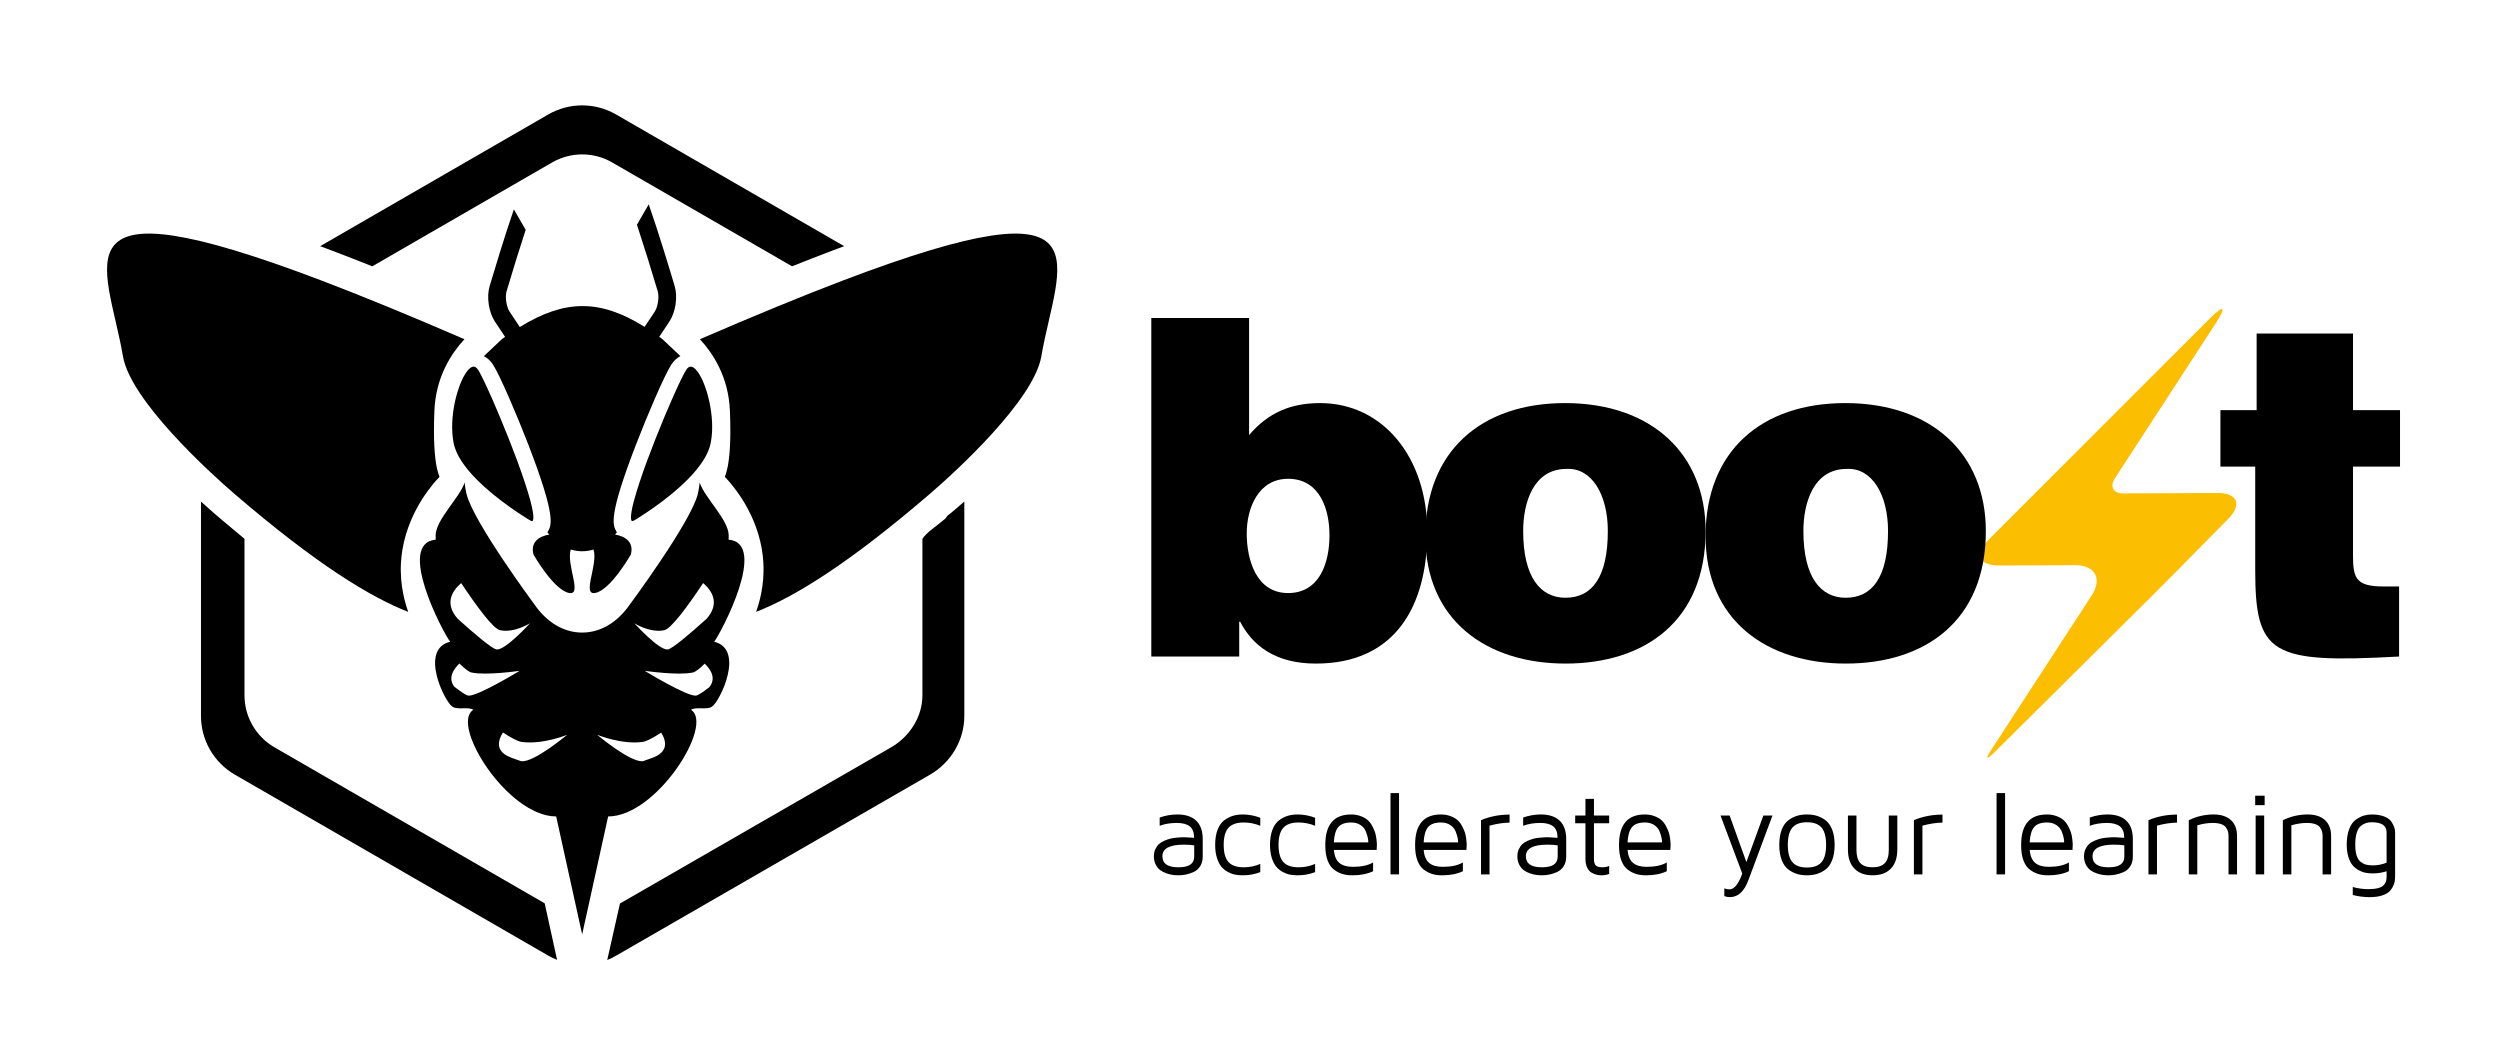 <?xml version="1.0" encoding="UTF-8" standalone="no"?>
<!-- Generator: Adobe Illustrator 17.0.0, SVG Export Plug-In . SVG Version: 6.00 Build 0)  -->

<svg
   xmlns:i="&amp;#38;#38;#38;ns_ai;"
   xmlns:dc="http://purl.org/dc/elements/1.1/"
   xmlns:cc="http://creativecommons.org/ns#"
   xmlns:rdf="http://www.w3.org/1999/02/22-rdf-syntax-ns#"
   xmlns:svg="http://www.w3.org/2000/svg"
   xmlns="http://www.w3.org/2000/svg"
   xmlns:sodipodi="http://sodipodi.sourceforge.net/DTD/sodipodi-0.dtd"
   xmlns:inkscape="http://www.inkscape.org/namespaces/inkscape"
   version="1.1"
   id="Capa_1"
   x="0px"
   y="0px"
   width="2410.875"
   height="1024"
   viewBox="0 0 2410.875 1024"
   enable-background="new 0 0 12160 5248"
   xml:space="preserve"
   inkscape:version="0.91 r13725"
   sodipodi:docname="boost-isologo--dark--square-none-background-2.svg"><rect
     style="opacity:1;fill:none;fill-opacity:1;stroke:none;stroke-width:0.5;stroke-miterlimit:4;stroke-dasharray:none;stroke-opacity:1"
     id="rect4171"
     width="2410.875"
     height="1024"
     x="0"
     y="0"
     inkscape:export-xdpi="90"
     inkscape:export-ydpi="90" /><g
     id="g4801"
     transform="matrix(2.784,0,0,2.784,-19781.126,-9976.413)"
     inkscape:export-xdpi="90"
     inkscape:export-ydpi="90"><g
       id="g568"><path
         d="m 7873.388,3754.252 -32.622,0.134 c -3.484,0.017 -4.763,-2.335 -2.869,-5.264 l 34.916,-53.686 c 3.798,-5.835 2.883,-6.574 -2.034,-1.653 l -76.724,76.714 c -4.92,4.92 -3.27,8.895 3.698,8.868 l 26.312,-0.11 c 6.961,-0.027 9.533,4.68 5.742,10.519 l -34.923,53.686 c -1.891,2.919 -1.437,3.293 1.032,0.842 l 54.835,-54.44 c 2.472,-2.455 6.45,-6.45 8.885,-8.928 l 17.51,-17.754 c 4.886,-4.956 3.196,-8.958 -3.758,-8.928"
         id="path570"
         inkscape:connector-curvature="0"
         style="fill:#fcbe00" /><path
         d="m 7318.692,3623.132 c -7.269,-4.192 -16.217,-4.192 -23.492,0 -26.332,15.208 -52.677,30.414 -79.012,45.622 1.386,0.518 2.783,1.042 4.176,1.57 4.636,1.757 9.263,3.561 13.875,5.408 16.708,-9.653 33.417,-19.3 50.131,-28.95 4.055,-2.338 8.107,-4.68 12.172,-7.025 6.44,-3.718 14.374,-3.718 20.807,0 3.638,2.098 7.272,4.196 10.913,6.3 17.125,9.891 34.258,19.781 51.391,29.669 4.606,-1.841 9.226,-3.644 13.869,-5.401 1.39,-0.528 2.786,-1.052 4.182,-1.57 -26.335,-15.21 -52.673,-30.415 -79.012,-45.623"
         id="path572"
         inkscape:connector-curvature="0" /><path
         d="m 7435.088,3760.845 c -0.288,0.247 -0.658,0.498 -0.945,0.748 -0.137,0.114 -0.314,0.227 -0.444,0.344 -0.528,0.448 -0.622,0.895 -1.143,1.343 -2.699,2.308 -6.296,4.59 -7.75,6.841 l 0,54.213 c 0,7.432 -4.409,14.3 -10.849,18.018 -31.232,18.031 -62.691,36.062 -93.927,54.1 -1.45,6.637 -2.942,12.927 -4.399,19.561 1.096,-0.424 2.087,-0.928 3.113,-1.523 36.216,-20.907 72.475,-41.757 108.69,-62.668 7.269,-4.199 11.888,-11.952 11.888,-20.339 l 0,-74.269 c -1.448,1.223 -2.864,2.435 -4.234,3.631"
         id="path574"
         inkscape:connector-curvature="0" /><path
         d="m 7189.979,3770.122 0,54.207 c 0,7.436 3.965,14.307 10.398,18.024 31.198,18.008 62.39,36.019 93.589,54.03 1.43,6.527 2.856,13.057 4.292,19.588 -1.063,-0.421 -2.075,-0.909 -3.06,-1.477 -36.175,-20.894 -72.364,-41.784 -108.547,-62.674 -7.269,-4.195 -11.745,-11.948 -11.745,-20.339 l 0,-74.262 c 1.346,1.219 2.703,2.428 4.072,3.627 0.281,0.247 0.568,0.498 0.855,0.745 0.137,0.114 0.267,0.237 0.404,0.347 0.515,0.451 1.039,0.892 1.56,1.339 2.707,2.309 5.436,4.59 8.182,6.845"
         id="path576"
         inkscape:connector-curvature="0" /><path
         d="m 7334.722,3700.934 c -0.364,-0.271 -0.725,-0.524 -1.083,-0.788 1.166,-1.744 2.328,-3.487 3.491,-5.231 2.178,-3.264 2.979,-8.558 1.864,-12.316 -1.59,-5.355 -5.622,-18.716 -8.995,-28.339 -1.363,2.352 -2.723,4.71 -4.079,7.068 2.238,6.758 4.836,15.102 7.191,23.015 0.598,2.004 0.077,5.428 -1.079,7.172 -1.153,1.73 -2.308,3.46 -3.464,5.188 -15.355,-9.607 -27.601,-9.594 -43.221,0.053 -1.162,-1.743 -2.325,-3.497 -3.491,-5.241 -1.169,-1.744 -1.677,-5.167 -1.082,-7.172 2.145,-7.232 4.5,-14.827 6.607,-21.244 -1.363,-2.365 -2.726,-4.73 -4.095,-7.098 -3.243,9.43 -6.897,21.562 -8.397,26.599 -1.109,3.758 -0.307,9.052 1.861,12.316 1.166,1.75 2.335,3.497 3.494,5.244 -0.357,0.257 -0.715,0.508 -1.089,0.775 -2.081,1.964 -4.162,3.932 -6.243,5.899 1.233,0.648 2.322,1.654 3.17,2.973 2.416,3.798 8.201,17.293 12.196,27.618 9.64,25.002 8.07,27.868 6.811,30.167 -0.053,0.097 -0.124,0.18 -0.177,0.277 0.01,0.01 0.02,0.023 0.033,0.037 0.187,0.257 0.391,0.508 0.595,0.745 -3.564,0.591 -6.577,2.605 -5.461,6.898 0,0 6.968,12.299 12.329,13.325 4.757,0.912 -1.062,-9.784 0.595,-15.048 2.582,0.802 5.298,0.805 7.88,0 1.657,5.264 -4.162,15.96 0.601,15.048 5.351,-1.026 12.322,-13.325 12.322,-13.325 1.123,-4.292 -1.891,-6.306 -5.465,-6.898 0.201,-0.24 0.404,-0.488 0.598,-0.745 0.013,-0.013 0.02,-0.027 0.033,-0.037 -0.05,-0.097 -0.117,-0.184 -0.177,-0.284 -1.259,-2.298 -2.829,-5.164 6.817,-30.16 3.988,-10.332 9.781,-23.82 12.189,-27.618 0.972,-1.513 2.101,-2.422 3.17,-2.986 -2.08,-1.965 -4.168,-3.926 -6.249,-5.887"
         id="path578"
         inkscape:connector-curvature="0" /><path
         d="m 7351.914,3828.236 c -1.573,1.276 -5.729,-0.07 -7.262,1.129 8.104,5.041 -11.828,36.924 -28.707,36.924 -3,13.628 -6.002,27.25 -9.002,40.869 -2.997,-13.618 -5.996,-27.24 -8.999,-40.869 -16.882,0 -36.813,-31.883 -28.704,-36.924 -1.54,-1.199 -5.691,0.147 -7.255,-1.129 -2.669,-1.62 -11.567,-19.828 -0.771,-22.46 -2.349,-3.033 -18.853,-34.141 -4.997,-35.361 0,-0.478 -0.034,-0.969 -0.034,-1.436 0,-5.471 8.562,-13.344 10.041,-18.375 0.144,1.359 0.348,2.682 0.655,3.938 2.301,9.657 23.452,38.197 23.452,38.197 4.359,6.35 10.255,9.861 16.612,9.861 6.36,0 12.259,-3.51 16.615,-9.861 0,0 21.151,-28.54 23.462,-38.197 0.294,-1.256 0.495,-2.579 0.638,-3.938 1.486,5.031 10.048,12.904 10.048,18.375 0,0.468 -0.027,0.959 -0.034,1.436 13.853,1.219 -2.649,32.328 -5.003,35.361 10.806,2.631 1.911,20.839 -0.755,22.46 m -74.572,-19.788 c 3.106,0.234 11.531,-9.079 11.531,-9.079 0,0 -5.398,3.444 -10.355,2.415 -2.409,-0.494 -8.167,-8.347 -13.485,-16.334 -3.284,2.849 -5.789,7.145 -1.203,12.363 5.946,5.36 12.032,10.518 13.512,10.635 m -8.729,7.983 c -0.945,-0.207 -2.418,-1.366 -4.182,-3.126 -2.245,2.155 -3.991,5.087 -1.78,8.043 2.362,1.811 4.162,3.023 4.88,3.09 3.183,0.304 17.757,-8.595 17.757,-8.595 0,0 -11.577,1.7 -16.675,0.588 m 17.367,24.047 c -1.336,-0.19 -3.634,-1.409 -6.484,-3.277 -1.704,2.716 -2.422,5.946 1.41,8.063 0.611,0.281 1.172,0.528 1.704,0.758 0.05,0.013 0.097,0.033 0.144,0.047 1.46,0.508 2.398,0.845 2.966,1.056 0.13,0.023 0.254,0.04 0.347,0.047 4.513,0.22 15.689,-9.176 15.689,-9.176 0,0 -8.371,3.484 -15.776,2.482 m 41.931,0 c -7.405,1.002 -15.776,-2.482 -15.776,-2.482 0,0 11.17,9.396 15.7,9.176 0.037,0 0.097,-0.02 0.154,-0.02 0.554,-0.21 1.523,-0.555 3.043,-1.083 5.825,-2.017 5.197,-5.742 3.28,-8.818 -2.807,1.841 -5.072,3.043 -6.401,3.227 m 17.373,-24.047 c -5.107,1.112 -16.682,-0.588 -16.682,-0.588 0,0 14.574,8.899 17.761,8.595 0.685,-0.064 2.372,-1.179 4.589,-2.873 2.456,-3.013 0.725,-6.009 -1.557,-8.207 -1.723,1.717 -3.176,2.869 -4.111,3.073 m -8.735,-7.983 c 1.486,-0.117 7.563,-5.274 13.512,-10.635 4.58,-5.218 2.081,-9.513 -1.206,-12.363 -5.318,7.987 -11.073,15.84 -13.481,16.334 -4.964,1.029 -10.352,-2.415 -10.352,-2.415 0,0 8.414,9.312 11.527,9.079"
         id="path580"
         inkscape:connector-curvature="0" /><path
         d="m 7342.988,3711.604 c 0.077,-0.12 0.17,-0.24 0.253,-0.354 0.08,-0.104 0.164,-0.197 0.254,-0.284 0.08,-0.077 0.164,-0.144 0.257,-0.214 0.077,-0.054 0.154,-0.097 0.247,-0.147 0.07,-0.033 0.15,-0.064 0.241,-0.084 0.077,-0.02 0.164,-0.033 0.24,-0.033 0.094,-0.01 0.17,0 0.254,0.013 0.094,0.01 0.177,0.033 0.264,0.06 0.104,0.03 0.193,0.07 0.28,0.117 0.104,0.047 0.194,0.107 0.284,0.167 0.107,0.074 0.21,0.144 0.301,0.227 0.15,0.12 0.287,0.25 0.417,0.387 0.23,0.234 0.431,0.484 0.628,0.741 0.22,0.301 0.424,0.608 0.618,0.926 0.224,0.354 0.424,0.718 0.615,1.092 0.207,0.404 0.411,0.822 0.595,1.236 0.2,0.454 0.384,0.915 0.561,1.376 0.294,0.772 0.568,1.547 0.808,2.338 0.331,1.099 0.618,2.211 0.869,3.337 0.254,1.169 0.468,2.358 0.625,3.548 0.17,1.206 0.281,2.422 0.341,3.637 0.05,1.196 0.05,2.392 -0.013,3.584 -0.074,1.142 -0.197,2.281 -0.411,3.404 -0.053,0.271 -0.11,0.538 -0.177,0.805 -0.067,0.264 -0.13,0.528 -0.204,0.785 -0.161,0.538 -0.358,1.072 -0.578,1.59 -0.23,0.544 -0.491,1.072 -0.771,1.6 -0.288,0.538 -0.605,1.069 -0.938,1.593 -0.348,0.541 -0.718,1.069 -1.096,1.59 -0.391,0.538 -0.802,1.059 -1.226,1.577 -0.431,0.528 -0.889,1.042 -1.339,1.55 -0.468,0.514 -0.945,1.029 -1.433,1.523 -0.985,1.005 -2.011,1.981 -3.06,2.923 -1.032,0.932 -2.095,1.834 -3.173,2.716 -0.932,0.762 -1.891,1.507 -2.85,2.235 -0.972,0.728 -1.951,1.447 -2.942,2.148 -1.513,1.072 -3.053,2.111 -4.62,3.106 -0.451,0.284 -0.898,0.568 -1.349,0.848 -0.17,0.094 -0.334,0.194 -0.498,0.297 -0.01,0 -0.01,0 -0.01,0 -0.01,0.01 -0.01,0.01 -0.01,0.01 -0.093,0.07 -0.19,0.127 -0.281,0.184 -0.086,0.053 -0.164,0.097 -0.25,0.127 -0.057,0.033 -0.13,0.06 -0.193,0.077 -0.054,0.017 -0.107,0.027 -0.15,0.03 -0.04,0 -0.074,0 -0.104,-0.01 -0.02,0 -0.034,-0.01 -0.047,-0.01 -0.027,-0.01 -0.047,-0.02 -0.067,-0.037 -0.023,-0.023 -0.057,-0.047 -0.07,-0.08 -0.034,-0.033 -0.054,-0.077 -0.081,-0.12 -0.017,-0.057 -0.043,-0.117 -0.05,-0.174 -0.047,-0.14 -0.067,-0.287 -0.081,-0.427 -0.01,-0.107 -0.013,-0.217 -0.02,-0.318 0,-0.12 0,-0.244 0.01,-0.361 0.01,-0.291 0.027,-0.571 0.067,-0.858 0.033,-0.337 0.077,-0.671 0.144,-1.005 0.06,-0.384 0.137,-0.769 0.214,-1.153 0.067,-0.321 0.144,-0.648 0.217,-0.972 0.11,-0.458 0.227,-0.915 0.344,-1.373 0.274,-1.026 0.568,-2.044 0.875,-3.06 0.347,-1.146 0.705,-2.281 1.082,-3.414 0.835,-2.542 1.737,-5.064 2.656,-7.569 0.922,-2.479 1.867,-4.947 2.833,-7.399 1.036,-2.625 2.094,-5.234 3.183,-7.84 0.809,-1.934 1.637,-3.858 2.479,-5.775 0.464,-1.052 0.932,-2.108 1.41,-3.156 0.417,-0.922 0.842,-1.834 1.273,-2.746 0.2,-0.424 0.411,-0.849 0.618,-1.276 0.321,-0.655 0.648,-1.302 0.985,-1.944 0.137,-0.254 0.274,-0.498 0.411,-0.745 0.105,-0.191 0.222,-0.378 0.339,-0.569"
         id="path582"
         inkscape:connector-curvature="0" /><path
         d="m 7347.725,3700.98 c 19.273,-8.337 35.641,-15.048 49.523,-20.333 93.896,-35.691 74.302,-6.066 68.744,26.295 -2.595,15.172 -29.729,40 -38.634,47.636 -28.179,24.214 -46.888,35.671 -60.166,40.852 0.745,-2.091 1.336,-4.232 1.767,-6.406 0.327,-1.654 0.561,-3.327 0.691,-5.004 0.15,-1.954 0.17,-3.908 0.047,-5.862 -0.09,-1.47 -0.267,-2.939 -0.508,-4.396 -0.294,-1.717 -0.685,-3.42 -1.183,-5.091 -0.461,-1.57 -1.009,-3.106 -1.63,-4.613 -0.588,-1.4 -1.232,-2.769 -1.938,-4.109 -0.641,-1.216 -1.333,-2.402 -2.061,-3.561 -0.655,-1.019 -1.339,-2.021 -2.051,-2.993 -0.548,-0.741 -1.116,-1.477 -1.7,-2.188 -0.288,-0.341 -0.575,-0.685 -0.869,-1.022 -0.451,-0.521 -0.922,-1.029 -1.396,-1.53 0.314,-0.735 0.658,-1.82 0.979,-3.43 0.685,-3.474 1.212,-9.396 0.775,-19.598 -0.247,-5.879 -1.76,-10.913 -3.801,-15.088 -1.926,-3.931 -4.318,-7.108 -6.589,-9.559"
         id="path584"
         inkscape:connector-curvature="0" /><path
         d="m 7266.167,3700.98 c -19.267,-8.337 -35.642,-15.048 -49.53,-20.333 -93.887,-35.691 -74.302,-6.066 -68.744,26.295 2.603,15.172 29.742,40 38.641,47.636 28.179,24.214 46.888,35.671 60.159,40.852 -0.738,-2.091 -1.33,-4.232 -1.761,-6.406 -0.327,-1.654 -0.561,-3.327 -0.691,-5.004 -0.15,-1.954 -0.17,-3.908 -0.046,-5.862 0.09,-1.47 0.26,-2.939 0.507,-4.396 0.294,-1.717 0.685,-3.42 1.183,-5.091 0.461,-1.57 1.009,-3.106 1.637,-4.613 0.582,-1.4 1.226,-2.769 1.931,-4.109 0.642,-1.216 1.333,-2.402 2.061,-3.561 0.655,-1.019 1.333,-2.021 2.051,-2.993 0.554,-0.741 1.115,-1.477 1.7,-2.188 0.287,-0.341 0.574,-0.685 0.868,-1.022 0.458,-0.521 0.916,-1.029 1.396,-1.53 -0.321,-0.735 -0.658,-1.82 -0.985,-3.43 -0.678,-3.474 -1.213,-9.396 -0.775,-19.598 0.254,-5.879 1.76,-10.913 3.808,-15.088 1.921,-3.931 4.325,-7.108 6.59,-9.559"
         id="path586"
         inkscape:connector-curvature="0" /><path
         d="m 7270.904,3711.604 c -0.077,-0.12 -0.164,-0.24 -0.254,-0.354 -0.087,-0.104 -0.164,-0.197 -0.254,-0.284 -0.08,-0.077 -0.164,-0.144 -0.254,-0.214 -0.073,-0.054 -0.157,-0.097 -0.25,-0.147 -0.077,-0.033 -0.157,-0.064 -0.24,-0.084 -0.077,-0.02 -0.164,-0.033 -0.241,-0.033 -0.093,-0.01 -0.177,0 -0.26,0.013 -0.087,0.01 -0.177,0.033 -0.268,0.06 -0.093,0.03 -0.177,0.07 -0.271,0.117 -0.104,0.047 -0.2,0.107 -0.291,0.167 -0.107,0.074 -0.204,0.144 -0.294,0.227 -0.15,0.12 -0.294,0.25 -0.424,0.387 -0.224,0.234 -0.424,0.484 -0.615,0.741 -0.227,0.301 -0.438,0.608 -0.625,0.926 -0.224,0.354 -0.424,0.718 -0.621,1.092 -0.207,0.404 -0.404,0.822 -0.588,1.236 -0.207,0.454 -0.384,0.915 -0.568,1.376 -0.291,0.772 -0.561,1.547 -0.795,2.338 -0.337,1.099 -0.625,2.211 -0.875,3.337 -0.26,1.169 -0.467,2.358 -0.631,3.548 -0.164,1.206 -0.274,2.422 -0.334,3.637 -0.057,1.196 -0.057,2.392 0.014,3.584 0.067,1.142 0.197,2.281 0.411,3.404 0.054,0.271 0.11,0.538 0.17,0.805 0.067,0.264 0.137,0.528 0.21,0.785 0.16,0.538 0.357,1.072 0.578,1.59 0.23,0.544 0.491,1.072 0.772,1.6 0.287,0.538 0.608,1.069 0.932,1.593 0.354,0.541 0.725,1.069 1.103,1.59 0.391,0.538 0.798,1.059 1.226,1.577 0.431,0.528 0.882,1.042 1.34,1.55 0.468,0.514 0.945,1.029 1.43,1.523 0.989,1.005 2.014,1.981 3.063,2.923 1.032,0.932 2.094,1.834 3.173,2.716 0.938,0.762 1.884,1.507 2.849,2.235 0.972,0.728 1.944,1.447 2.936,2.148 1.52,1.072 3.066,2.111 4.626,3.106 0.451,0.284 0.898,0.568 1.35,0.848 0.17,0.094 0.327,0.194 0.498,0.297 0.01,0 0.01,0 0.01,0 0.01,0.01 0.01,0.01 0.01,0.01 0.094,0.07 0.19,0.127 0.284,0.184 0.083,0.053 0.154,0.097 0.247,0.127 0.057,0.033 0.124,0.06 0.194,0.077 0.053,0.017 0.107,0.027 0.15,0.03 0.04,0 0.073,0 0.104,-0.01 0.02,0 0.033,-0.01 0.047,-0.01 0.026,-0.01 0.046,-0.02 0.066,-0.037 0.03,-0.023 0.043,-0.047 0.077,-0.08 0.026,-0.033 0.047,-0.077 0.066,-0.12 0.023,-0.057 0.05,-0.117 0.064,-0.174 0.04,-0.14 0.06,-0.287 0.073,-0.427 0.01,-0.107 0.02,-0.217 0.02,-0.318 0,-0.12 0,-0.244 0,-0.361 -0.013,-0.291 -0.033,-0.571 -0.074,-0.858 -0.033,-0.337 -0.083,-0.671 -0.137,-1.005 -0.063,-0.384 -0.144,-0.769 -0.221,-1.153 -0.073,-0.321 -0.144,-0.648 -0.224,-0.972 -0.11,-0.458 -0.22,-0.915 -0.337,-1.373 -0.274,-1.026 -0.568,-2.044 -0.875,-3.06 -0.348,-1.146 -0.705,-2.281 -1.083,-3.414 -0.835,-2.542 -1.737,-5.064 -2.655,-7.569 -0.922,-2.479 -1.861,-4.947 -2.833,-7.399 -1.036,-2.625 -2.101,-5.234 -3.19,-7.84 -0.802,-1.934 -1.63,-3.858 -2.472,-5.775 -0.464,-1.052 -0.932,-2.108 -1.409,-3.156 -0.418,-0.922 -0.842,-1.834 -1.28,-2.746 -0.193,-0.424 -0.404,-0.849 -0.611,-1.276 -0.32,-0.655 -0.648,-1.302 -0.985,-1.944 -0.13,-0.254 -0.274,-0.498 -0.404,-0.745 -0.12,-0.191 -0.23,-0.378 -0.347,-0.569"
         id="path588"
         inkscape:connector-curvature="0" /><path
         d="m 7537.959,3734.183 c 6.68,-7.816 14.497,-11.073 24.588,-11.073 21.832,0 37.144,18.893 37.144,44.627 0,25.246 -10.752,45.602 -38.61,45.602 -14.163,0 -21.979,-6.35 -26.215,-14.494 l -0.324,0 0,12.052 -30.454,0 0,-117.265 33.871,0 0,40.551 z m 27.852,34.693 c 0,-9.122 -3.424,-19.548 -14.333,-19.548 -10.262,0 -14.333,10.101 -14.333,18.896 0,9.119 3.257,20.687 14.333,20.687 11.069,0 14.333,-10.752 14.333,-20.035"
         id="path590"
         inkscape:connector-curvature="0" /><path
         d="m 7647.401,3723.108 c 30.133,0 48.695,17.754 48.695,44.302 0,31.269 -21.171,45.926 -48.531,45.926 -27.364,0 -48.542,-14.981 -48.542,-44.139 0,-29.637 19.548,-46.089 48.378,-46.089 m -14.497,44.303 c 0,16.121 6.029,23.125 14.661,23.125 9.119,0 14.657,-7.005 14.657,-23.125 0,-12.543 -5.538,-21.989 -14.333,-21.501 -11.568,-10e-4 -14.985,11.891 -14.985,21.501"
         id="path592"
         inkscape:connector-curvature="0" /><path
         d="m 7744.466,3723.108 c 30.126,0 48.695,17.754 48.695,44.302 0,31.269 -21.171,45.926 -48.531,45.926 -27.364,0 -48.542,-14.981 -48.542,-44.139 0,-29.637 19.548,-46.089 48.378,-46.089 m -14.497,44.303 c 0,16.121 6.022,23.125 14.661,23.125 9.119,0 14.657,-7.005 14.657,-23.125 0,-12.543 -5.538,-21.989 -14.34,-21.501 -11.561,-10e-4 -14.978,11.891 -14.978,21.501"
         id="path594"
         inkscape:connector-curvature="0" /><path
         d="m 7936.312,3810.897 c -44.47,2.442 -49.838,-0.651 -49.838,-30.133 l 0,-35.668 -12.055,0 0,-19.544 12.546,0 0,-26.545 33.383,0 0,26.545 16.284,0 0,19.544 -16.284,0 0,30.941 c 0,7.82 1.142,10.589 10.589,10.589 l 5.375,0 0,24.271 z"
         id="path596"
         inkscape:connector-curvature="0" /></g><g
       id="g598"><path
         d="m 7504.983,3880.092 c 0,-0.917 0.169,-1.737 0.509,-2.465 0.34,-0.726 0.755,-1.316 1.247,-1.767 0.492,-0.451 1.117,-0.838 1.875,-1.159 0.759,-0.321 1.431,-0.557 2.015,-0.708 0.585,-0.15 1.28,-0.265 2.085,-0.343 0.805,-0.079 1.377,-0.126 1.716,-0.138 0.34,-0.014 0.742,-0.02 1.208,-0.02 l 3.271,0.194 c 0,-1.851 -0.501,-3.171 -1.503,-3.962 -1.004,-0.79 -2.487,-1.185 -4.452,-1.185 -2.208,0 -4.195,0.326 -5.963,0.977 l 0,-2.853 c 2.007,-0.704 4.049,-1.058 6.123,-1.058 2.856,0 5.036,0.723 6.536,2.166 1.501,1.443 2.252,3.556 2.252,6.335 l 0,6.125 c 0,1.305 -0.303,2.418 -0.906,3.343 -0.605,0.925 -1.382,1.593 -2.332,2.004 -0.951,0.413 -1.841,0.7 -2.671,0.858 -0.832,0.16 -1.651,0.24 -2.462,0.24 -0.625,0 -1.268,-0.041 -1.927,-0.121 -0.66,-0.079 -1.406,-0.262 -2.239,-0.549 -0.832,-0.287 -1.554,-0.655 -2.167,-1.102 -0.611,-0.447 -1.134,-1.087 -1.567,-1.922 -0.431,-0.832 -0.648,-1.795 -0.648,-2.89 z m 2.954,0 c 0,2.541 1.846,3.812 5.537,3.812 0.012,0 0.033,0 0.059,0 3.611,0 5.418,-1.23 5.418,-3.692 l 0,-3.911 c -0.903,-0.158 -2.111,-0.239 -3.625,-0.239 -4.928,0 -7.389,1.343 -7.389,4.03 z"
         id="path600"
         inkscape:connector-curvature="0" /><path
         d="m 7526.214,3876.122 c 0,-2.071 0.287,-3.833 0.862,-5.288 0.576,-1.454 1.354,-2.54 2.335,-3.256 0.98,-0.717 1.982,-1.224 3.008,-1.523 1.024,-0.298 2.147,-0.448 3.371,-0.448 2.049,0 4.064,0.38 6.047,1.137 l 0,2.774 c -1.849,-0.757 -3.759,-1.137 -5.727,-1.137 -2.42,0 -4.184,0.614 -5.287,1.84 -1.104,1.229 -1.657,3.194 -1.657,5.903 0,2.747 0.552,4.731 1.657,5.951 1.103,1.221 2.867,1.83 5.287,1.83 2.049,0 3.957,-0.392 5.727,-1.177 l 0,2.853 c -1.903,0.732 -3.918,1.098 -6.047,1.098 -0.957,0 -1.852,-0.081 -2.684,-0.24 -0.83,-0.16 -1.682,-0.479 -2.554,-0.959 -0.872,-0.481 -1.615,-1.097 -2.23,-1.849 -0.616,-0.754 -1.122,-1.77 -1.516,-3.05 -0.395,-1.28 -0.592,-2.766 -0.592,-4.459 z"
         id="path602"
         inkscape:connector-curvature="0" /><path
         d="m 7545.209,3876.122 c 0,-2.071 0.287,-3.833 0.863,-5.288 0.575,-1.454 1.354,-2.54 2.334,-3.256 0.98,-0.717 1.982,-1.224 3.008,-1.523 1.024,-0.298 2.147,-0.448 3.371,-0.448 2.049,0 4.064,0.38 6.047,1.137 l 0,2.774 c -1.849,-0.757 -3.759,-1.137 -5.727,-1.137 -2.42,0 -4.184,0.614 -5.287,1.84 -1.104,1.229 -1.657,3.194 -1.657,5.903 0,2.747 0.552,4.731 1.657,5.951 1.103,1.221 2.867,1.83 5.287,1.83 2.049,0 3.957,-0.392 5.727,-1.177 l 0,2.853 c -1.903,0.732 -3.918,1.098 -6.047,1.098 -0.957,0 -1.852,-0.081 -2.684,-0.24 -0.83,-0.16 -1.682,-0.479 -2.554,-0.959 -0.872,-0.481 -1.615,-1.097 -2.23,-1.849 -0.616,-0.754 -1.122,-1.77 -1.516,-3.05 -0.394,-1.28 -0.592,-2.766 -0.592,-4.459 z"
         id="path604"
         inkscape:connector-curvature="0" /><path
         d="m 7564.363,3876.422 c 0,-0.027 0,-0.073 0,-0.14 0,-0.067 0,-0.121 0,-0.16 0,-7.01 2.977,-10.516 8.929,-10.516 1.244,0 2.371,0.197 3.384,0.589 1.011,0.393 1.815,0.855 2.411,1.387 0.596,0.532 1.117,1.227 1.567,2.085 0.45,0.858 0.771,1.585 0.963,2.184 0.19,0.599 0.339,1.323 0.447,2.175 0.105,0.825 0.158,1.343 0.158,1.556 l 0,0.878 -0.079,1.437 -14.826,0 c 0.187,2.049 0.813,3.535 1.879,4.46 1.065,0.925 2.645,1.387 4.736,1.387 2.957,0 5.282,-0.506 6.979,-1.516 l 0,3.033 c -1.962,0.945 -4.342,1.417 -7.139,1.417 -0.039,0 -0.079,0 -0.119,0 -1.193,0 -2.289,-0.143 -3.283,-0.43 -0.995,-0.286 -1.972,-0.781 -2.934,-1.486 -0.962,-0.704 -1.714,-1.765 -2.257,-3.183 -0.544,-1.417 -0.816,-3.136 -0.816,-5.157 z m 2.954,-1.139 11.951,0 c 0,-0.466 -0.056,-0.984 -0.169,-1.556 -0.113,-0.571 -0.34,-1.306 -0.679,-2.204 -0.34,-0.898 -0.954,-1.646 -1.84,-2.245 -0.886,-0.599 -1.981,-0.898 -3.288,-0.898 -2.024,0 -3.493,0.526 -4.407,1.576 -0.912,1.052 -1.434,2.826 -1.568,5.327 z"
         id="path606"
         inkscape:connector-curvature="0" /><path
         d="m 7586.95,3886.358 0,-28.155 2.954,0 0,28.155 -2.954,0 z"
         id="path608"
         inkscape:connector-curvature="0" /><path
         d="m 7595.47,3876.422 c 0,-0.027 0,-0.073 0,-0.14 0,-0.067 0,-0.121 0,-0.16 0,-7.01 2.977,-10.516 8.929,-10.516 1.244,0 2.37,0.197 3.383,0.589 1.011,0.393 1.815,0.855 2.411,1.387 0.596,0.532 1.117,1.227 1.567,2.085 0.45,0.858 0.771,1.585 0.963,2.184 0.191,0.599 0.34,1.323 0.447,2.175 0.105,0.825 0.158,1.343 0.158,1.556 l 0,0.878 -0.079,1.437 -14.826,0 c 0.186,2.049 0.813,3.535 1.878,4.46 1.066,0.925 2.645,1.387 4.736,1.387 2.957,0 5.282,-0.506 6.979,-1.516 l 0,3.033 c -1.962,0.945 -4.342,1.417 -7.139,1.417 -0.039,0 -0.079,0 -0.12,0 -1.193,0 -2.288,-0.143 -3.283,-0.43 -0.994,-0.286 -1.972,-0.781 -2.934,-1.486 -0.961,-0.704 -1.714,-1.765 -2.257,-3.183 -0.541,-1.417 -0.813,-3.136 -0.813,-5.157 z m 2.954,-1.139 11.951,0 c 0,-0.466 -0.056,-0.984 -0.169,-1.556 -0.113,-0.571 -0.34,-1.306 -0.68,-2.204 -0.34,-0.898 -0.954,-1.646 -1.84,-2.245 -0.886,-0.599 -1.981,-0.898 -3.287,-0.898 -2.024,0 -3.494,0.526 -4.407,1.576 -0.912,1.052 -1.435,2.826 -1.568,5.327 z"
         id="path610"
         inkscape:connector-curvature="0" /><path
         d="m 7618.297,3886.358 0,-18.783 c 3.073,-1.286 6.371,-1.928 9.897,-1.928 l 0,2.774 c -2.229,0.053 -4.544,0.406 -6.944,1.06 l 0,16.878 -2.953,0 z"
         id="path612"
         inkscape:connector-curvature="0" /><path
         d="m 7630.888,3880.092 c 0,-0.917 0.169,-1.737 0.509,-2.465 0.34,-0.726 0.755,-1.316 1.248,-1.767 0.492,-0.451 1.117,-0.838 1.875,-1.159 0.758,-0.321 1.43,-0.557 2.015,-0.708 0.584,-0.15 1.28,-0.265 2.085,-0.343 0.805,-0.079 1.377,-0.126 1.715,-0.138 0.34,-0.014 0.742,-0.02 1.208,-0.02 l 3.272,0.194 c 0,-1.851 -0.501,-3.171 -1.503,-3.962 -1.003,-0.79 -2.487,-1.185 -4.452,-1.185 -2.208,0 -4.195,0.326 -5.963,0.977 l 0,-2.853 c 2.008,-0.704 4.049,-1.058 6.123,-1.058 2.856,0 5.036,0.723 6.536,2.166 1.502,1.443 2.252,3.556 2.252,6.335 l 0,6.125 c 0,1.305 -0.302,2.418 -0.906,3.343 -0.605,0.925 -1.382,1.593 -2.332,2.004 -0.951,0.413 -1.841,0.7 -2.671,0.858 -0.832,0.16 -1.65,0.24 -2.462,0.24 -0.625,0 -1.268,-0.041 -1.927,-0.121 -0.659,-0.079 -1.405,-0.262 -2.238,-0.549 -0.832,-0.287 -1.555,-0.655 -2.167,-1.102 -0.611,-0.447 -1.134,-1.087 -1.567,-1.922 -0.433,-0.832 -0.65,-1.795 -0.65,-2.89 z m 2.953,0 c 0,2.541 1.846,3.812 5.537,3.812 0,0 0.033,0 0.059,0 3.611,0 5.418,-1.23 5.418,-3.692 l 0,-3.911 c -0.903,-0.158 -2.111,-0.239 -3.625,-0.239 -4.927,0 -7.389,1.343 -7.389,4.03 z"
         id="path614"
         inkscape:connector-curvature="0" /><path
         d="m 7650.92,3868.659 0,-2.693 3.552,0 0,-5.766 2.952,0 0,5.766 5.268,0 0,2.693 -5.268,0 0,12.431 c 0,1.038 0.217,1.767 0.648,2.186 0.433,0.419 1.194,0.628 2.285,0.628 0.837,0 1.616,-0.16 2.334,-0.479 l 0,2.774 c -0.866,0.32 -1.729,0.479 -2.594,0.479 -0.04,0 -0.073,0 -0.099,0 -0.546,0 -1.078,-0.061 -1.596,-0.18 -0.52,-0.12 -1.104,-0.355 -1.756,-0.709 -0.653,-0.352 -1.177,-0.943 -1.576,-1.775 -0.4,-0.832 -0.599,-1.86 -0.599,-3.084 l 0,-12.271 -3.551,0 z"
         id="path616"
         inkscape:connector-curvature="0" /><path
         d="m 7666.104,3876.422 c 0,-0.027 0,-0.073 0,-0.14 0,-0.067 0,-0.121 0,-0.16 0,-7.01 2.977,-10.516 8.929,-10.516 1.244,0 2.37,0.197 3.383,0.589 1.011,0.393 1.815,0.855 2.411,1.387 0.596,0.532 1.117,1.227 1.567,2.085 0.45,0.858 0.771,1.585 0.963,2.184 0.191,0.599 0.34,1.323 0.447,2.175 0.105,0.825 0.158,1.343 0.158,1.556 l 0,0.878 -0.079,1.437 -14.826,0 c 0.186,2.049 0.813,3.535 1.878,4.46 1.066,0.925 2.645,1.387 4.736,1.387 2.957,0 5.282,-0.506 6.979,-1.516 l 0,3.033 c -1.962,0.945 -4.342,1.417 -7.139,1.417 -0.039,0 -0.079,0 -0.119,0 -1.193,0 -2.288,-0.143 -3.283,-0.43 -0.994,-0.286 -1.972,-0.781 -2.934,-1.486 -0.961,-0.704 -1.714,-1.765 -2.257,-3.183 -0.543,-1.417 -0.814,-3.136 -0.814,-5.157 z m 2.954,-1.139 11.951,0 c 0,-0.466 -0.056,-0.984 -0.169,-1.556 -0.113,-0.571 -0.339,-1.306 -0.679,-2.204 -0.34,-0.898 -0.954,-1.646 -1.84,-2.245 -0.886,-0.599 -1.981,-0.898 -3.287,-0.898 -2.024,0 -3.494,0.526 -4.407,1.576 -0.913,1.052 -1.436,2.826 -1.569,5.327 z"
         id="path618"
         inkscape:connector-curvature="0" /><path
         d="m 7701.261,3865.966 3.154,0 5.805,16.141 5.887,-16.141 3.152,0 -8.34,22.387 c -1.451,3.925 -3.593,5.887 -6.426,5.887 -0.651,0 -1.291,-0.121 -1.916,-0.36 l 0,-2.693 c 0.546,0.239 1.131,0.358 1.756,0.358 0.52,0 1.032,-0.189 1.536,-0.568 0.506,-0.38 0.922,-0.836 1.248,-1.367 0.326,-0.534 0.625,-1.072 0.898,-1.616 0.273,-0.546 0.462,-1.011 0.569,-1.398 l 0.199,-0.558 -7.522,-20.072 z"
         id="path620"
         inkscape:connector-curvature="0" /><path
         d="m 7722.472,3881.438 c -0.571,-1.455 -0.858,-3.222 -0.858,-5.296 0,-2.076 0.287,-3.841 0.858,-5.298 0.573,-1.457 1.351,-2.544 2.335,-3.262 0.985,-0.718 1.985,-1.227 3.003,-1.527 1.018,-0.299 2.141,-0.45 3.372,-0.45 1.23,0 2.361,0.15 3.392,0.45 1.031,0.3 2.038,0.808 3.023,1.527 0.983,0.718 1.762,1.806 2.334,3.262 0.571,1.457 0.858,3.222 0.858,5.298 0,2.074 -0.287,3.841 -0.858,5.296 -0.572,1.457 -1.351,2.544 -2.334,3.262 -0.985,0.718 -1.992,1.227 -3.023,1.527 -1.03,0.299 -2.161,0.45 -3.392,0.45 -1.231,0 -2.354,-0.151 -3.372,-0.45 -1.018,-0.299 -2.019,-0.808 -3.003,-1.527 -0.984,-0.718 -1.763,-1.805 -2.335,-3.262 z m 3.672,-11.262 c -1.052,1.25 -1.576,3.239 -1.576,5.966 0,2.726 0.524,4.714 1.576,5.965 1.05,1.25 2.733,1.875 5.048,1.875 2.314,0 4,-0.617 5.059,-1.855 1.056,-1.236 1.585,-3.231 1.585,-5.985 0,-2.754 -0.529,-4.75 -1.585,-5.987 -1.058,-1.238 -2.744,-1.855 -5.059,-1.855 -2.315,10e-4 -3.998,0.626 -5.048,1.876 z"
         id="path622"
         inkscape:connector-curvature="0" /><path
         d="m 7745.398,3877.777 0,-11.812 2.952,0 0,11.945 c 0,2.071 0.451,3.587 1.354,4.55 0.903,0.962 2.317,1.443 4.243,1.443 1.899,0 3.307,-0.481 4.223,-1.443 0.917,-0.963 1.375,-2.479 1.375,-4.55 l 0,-11.945 2.954,0 0,11.812 c 0,2.834 -0.745,5.026 -2.234,6.574 -1.489,1.55 -3.594,2.325 -6.317,2.325 -2.723,0 -4.828,-0.776 -6.317,-2.325 -1.488,-1.548 -2.233,-3.739 -2.233,-6.574 z"
         id="path624"
         inkscape:connector-curvature="0" /><path
         d="m 7768.245,3886.358 0,-18.783 c 3.073,-1.286 6.371,-1.928 9.897,-1.928 l 0,2.774 c -2.229,0.053 -4.543,0.406 -6.943,1.06 l 0,16.878 -2.954,0 z"
         id="path626"
         inkscape:connector-curvature="0" /><path
         d="m 7796.877,3886.358 0,-28.155 2.954,0 0,28.155 -2.954,0 z"
         id="path628"
         inkscape:connector-curvature="0" /><path
         d="m 7805.396,3876.422 c 0,-0.027 0,-0.073 0,-0.14 0,-0.067 0,-0.121 0,-0.16 0,-7.01 2.977,-10.516 8.929,-10.516 1.244,0 2.371,0.197 3.383,0.589 1.012,0.393 1.815,0.855 2.411,1.387 0.596,0.532 1.117,1.227 1.567,2.085 0.45,0.858 0.771,1.585 0.963,2.184 0.191,0.599 0.34,1.323 0.447,2.175 0.105,0.825 0.158,1.343 0.158,1.556 l 0,0.878 -0.079,1.437 -14.826,0 c 0.186,2.049 0.813,3.535 1.879,4.46 1.065,0.925 2.645,1.387 4.736,1.387 2.957,0 5.282,-0.506 6.979,-1.516 l 0,3.033 c -1.962,0.945 -4.342,1.417 -7.139,1.417 -0.039,0 -0.079,0 -0.12,0 -1.193,0 -2.288,-0.143 -3.282,-0.43 -0.995,-0.286 -1.972,-0.781 -2.934,-1.486 -0.962,-0.704 -1.714,-1.765 -2.257,-3.183 -0.543,-1.417 -0.815,-3.136 -0.815,-5.157 z m 2.954,-1.139 11.951,0 c 0,-0.466 -0.056,-0.984 -0.169,-1.556 -0.113,-0.571 -0.34,-1.306 -0.68,-2.204 -0.339,-0.898 -0.954,-1.646 -1.84,-2.245 -0.886,-0.599 -1.981,-0.898 -3.287,-0.898 -2.024,0 -3.494,0.526 -4.407,1.576 -0.912,1.052 -1.435,2.826 -1.568,5.327 z"
         id="path630"
         inkscape:connector-curvature="0" /><path
         d="m 7827.166,3880.092 c 0,-0.917 0.169,-1.737 0.509,-2.465 0.34,-0.726 0.755,-1.316 1.247,-1.767 0.492,-0.451 1.117,-0.838 1.875,-1.159 0.759,-0.321 1.43,-0.557 2.015,-0.708 0.585,-0.15 1.28,-0.265 2.085,-0.343 0.805,-0.079 1.377,-0.126 1.716,-0.138 0.34,-0.014 0.742,-0.02 1.208,-0.02 l 3.271,0.194 c 0,-1.851 -0.501,-3.171 -1.503,-3.962 -1.004,-0.79 -2.487,-1.185 -4.452,-1.185 -2.208,0 -4.195,0.326 -5.963,0.977 l 0,-2.853 c 2.007,-0.704 4.049,-1.058 6.123,-1.058 2.856,0 5.036,0.723 6.536,2.166 1.501,1.443 2.252,3.556 2.252,6.335 l 0,6.125 c 0,1.305 -0.303,2.418 -0.906,3.343 -0.605,0.925 -1.382,1.593 -2.332,2.004 -0.951,0.413 -1.841,0.7 -2.671,0.858 -0.831,0.16 -1.65,0.24 -2.462,0.24 -0.625,0 -1.267,-0.041 -1.926,-0.121 -0.66,-0.079 -1.406,-0.262 -2.239,-0.549 -0.832,-0.287 -1.554,-0.655 -2.167,-1.102 -0.611,-0.447 -1.134,-1.087 -1.567,-1.922 -0.432,-0.832 -0.649,-1.795 -0.649,-2.89 z m 2.954,0 c 0,2.541 1.846,3.812 5.537,3.812 0,0 0.032,0 0.059,0 3.612,0 5.419,-1.23 5.419,-3.692 l 0,-3.911 c -0.903,-0.158 -2.111,-0.239 -3.625,-0.239 -4.928,0 -7.39,1.343 -7.39,4.03 z"
         id="path632"
         inkscape:connector-curvature="0" /><path
         d="m 7849.494,3886.358 0,-18.783 c 3.073,-1.286 6.371,-1.928 9.897,-1.928 l 0,2.774 c -2.229,0.053 -4.544,0.406 -6.944,1.06 l 0,16.878 -2.953,0 z"
         id="path634"
         inkscape:connector-curvature="0" /><path
         d="m 7863.461,3886.358 0,-18.755 c 2.676,-1.331 5.552,-1.996 8.628,-1.996 2.564,0 4.555,0.653 5.969,1.956 1.415,1.303 2.123,3.14 2.123,5.507 l 0,13.289 -2.952,0 0,-13.289 c 0,-0.572 -0.061,-1.081 -0.18,-1.526 -0.119,-0.445 -0.352,-0.922 -0.696,-1.427 -0.346,-0.506 -0.903,-0.894 -1.674,-1.167 -0.77,-0.273 -1.739,-0.41 -2.907,-0.41 -1.713,0 -3.498,0.273 -5.358,0.818 l 0,17.001 -2.953,0 z"
         id="path636"
         inkscape:connector-curvature="0" /><path
         d="m 7886.466,3862.375 0,-3.273 3.273,0 0,3.273 -3.273,0 z m 0.159,23.983 2.954,0 0,-20.392 -2.954,0 0,20.392 z"
         id="path638"
         inkscape:connector-curvature="0" /><path
         d="m 7896.045,3886.358 0,-18.755 c 2.676,-1.331 5.552,-1.996 8.628,-1.996 2.564,0 4.555,0.653 5.969,1.956 1.415,1.303 2.123,3.14 2.123,5.507 l 0,13.289 -2.952,0 0,-13.289 c 0,-0.572 -0.061,-1.081 -0.18,-1.526 -0.119,-0.445 -0.352,-0.922 -0.696,-1.427 -0.346,-0.506 -0.903,-0.894 -1.674,-1.167 -0.77,-0.273 -1.739,-0.41 -2.907,-0.41 -1.713,0 -3.498,0.273 -5.358,0.818 l 0,17.001 -2.953,0 z"
         id="path640"
         inkscape:connector-curvature="0" /><path
         d="m 7918.173,3876.073 c 0,-2.132 0.287,-3.939 0.859,-5.423 0.572,-1.484 1.342,-2.566 2.307,-3.245 0.965,-0.679 1.883,-1.148 2.757,-1.409 0.872,-0.259 1.787,-0.389 2.746,-0.389 1.741,0 3.202,0.243 4.386,0.729 1.182,0.486 2.012,1.111 2.491,1.875 0.478,0.765 0.801,1.426 0.967,1.986 0.166,0.559 0.248,1.111 0.248,1.655 l 0,15.364 c 0,0.905 -0.129,1.736 -0.388,2.495 -0.259,0.759 -0.688,1.5 -1.286,2.225 -0.597,0.724 -1.511,1.291 -2.74,1.696 -1.229,0.406 -2.715,0.61 -4.454,0.61 -1.902,0 -3.836,-0.247 -5.804,-0.739 l 0,-2.774 c 1.741,0.492 3.57,0.739 5.484,0.739 1.302,0 2.394,-0.116 3.276,-0.349 0.883,-0.233 1.523,-0.565 1.922,-0.994 0.398,-0.433 0.67,-0.859 0.816,-1.284 0.146,-0.425 0.22,-0.936 0.22,-1.533 l 0,-2.031 c -1.528,0.497 -3.121,0.743 -4.781,0.743 -0.904,0 -1.75,-0.076 -2.536,-0.229 -0.785,-0.152 -1.587,-0.456 -2.406,-0.907 -0.819,-0.453 -1.522,-1.04 -2.106,-1.758 -0.586,-0.72 -1.063,-1.678 -1.429,-2.876 -0.366,-1.202 -0.549,-2.594 -0.549,-4.177 z m 2.953,-0.011 c 0,1.53 0.161,2.791 0.487,3.781 0.326,0.991 0.803,1.727 1.433,2.206 0.631,0.478 1.266,0.797 1.903,0.957 0.636,0.16 1.387,0.239 2.25,0.239 1.634,0 3.227,-0.312 4.781,-0.937 l 0,-10.575 c 0,-2.288 -1.713,-3.431 -5.14,-3.431 -0.729,0 -1.38,0.087 -1.951,0.259 -0.571,0.172 -1.168,0.506 -1.792,0.998 -0.625,0.492 -1.109,1.291 -1.455,2.394 -0.343,1.102 -0.516,2.472 -0.516,4.109 z"
         id="path642"
         inkscape:connector-curvature="0" /></g></g><defs
     id="defs1340" /><sodipodi:namedview
     pagecolor="#ffffff"
     bordercolor="#666666"
     borderopacity="1"
     objecttolerance="10"
     gridtolerance="10"
     guidetolerance="10"
     inkscape:pageopacity="0"
     inkscape:pageshadow="2"
     inkscape:window-width="1366"
     inkscape:window-height="669"
     id="namedview1338"
     showgrid="false"
     inkscape:zoom="0.16"
     inkscape:cx="1395.4762"
     inkscape:cy="1409.21"
     inkscape:window-x="0"
     inkscape:window-y="32"
     inkscape:window-maximized="1"
     inkscape:current-layer="Capa_1"
     fit-margin-top="0"
     fit-margin-left="0"
     fit-margin-right="0"
     fit-margin-bottom="0" /><i:pgf
     id="adobe_illustrator_pgf" /></svg>